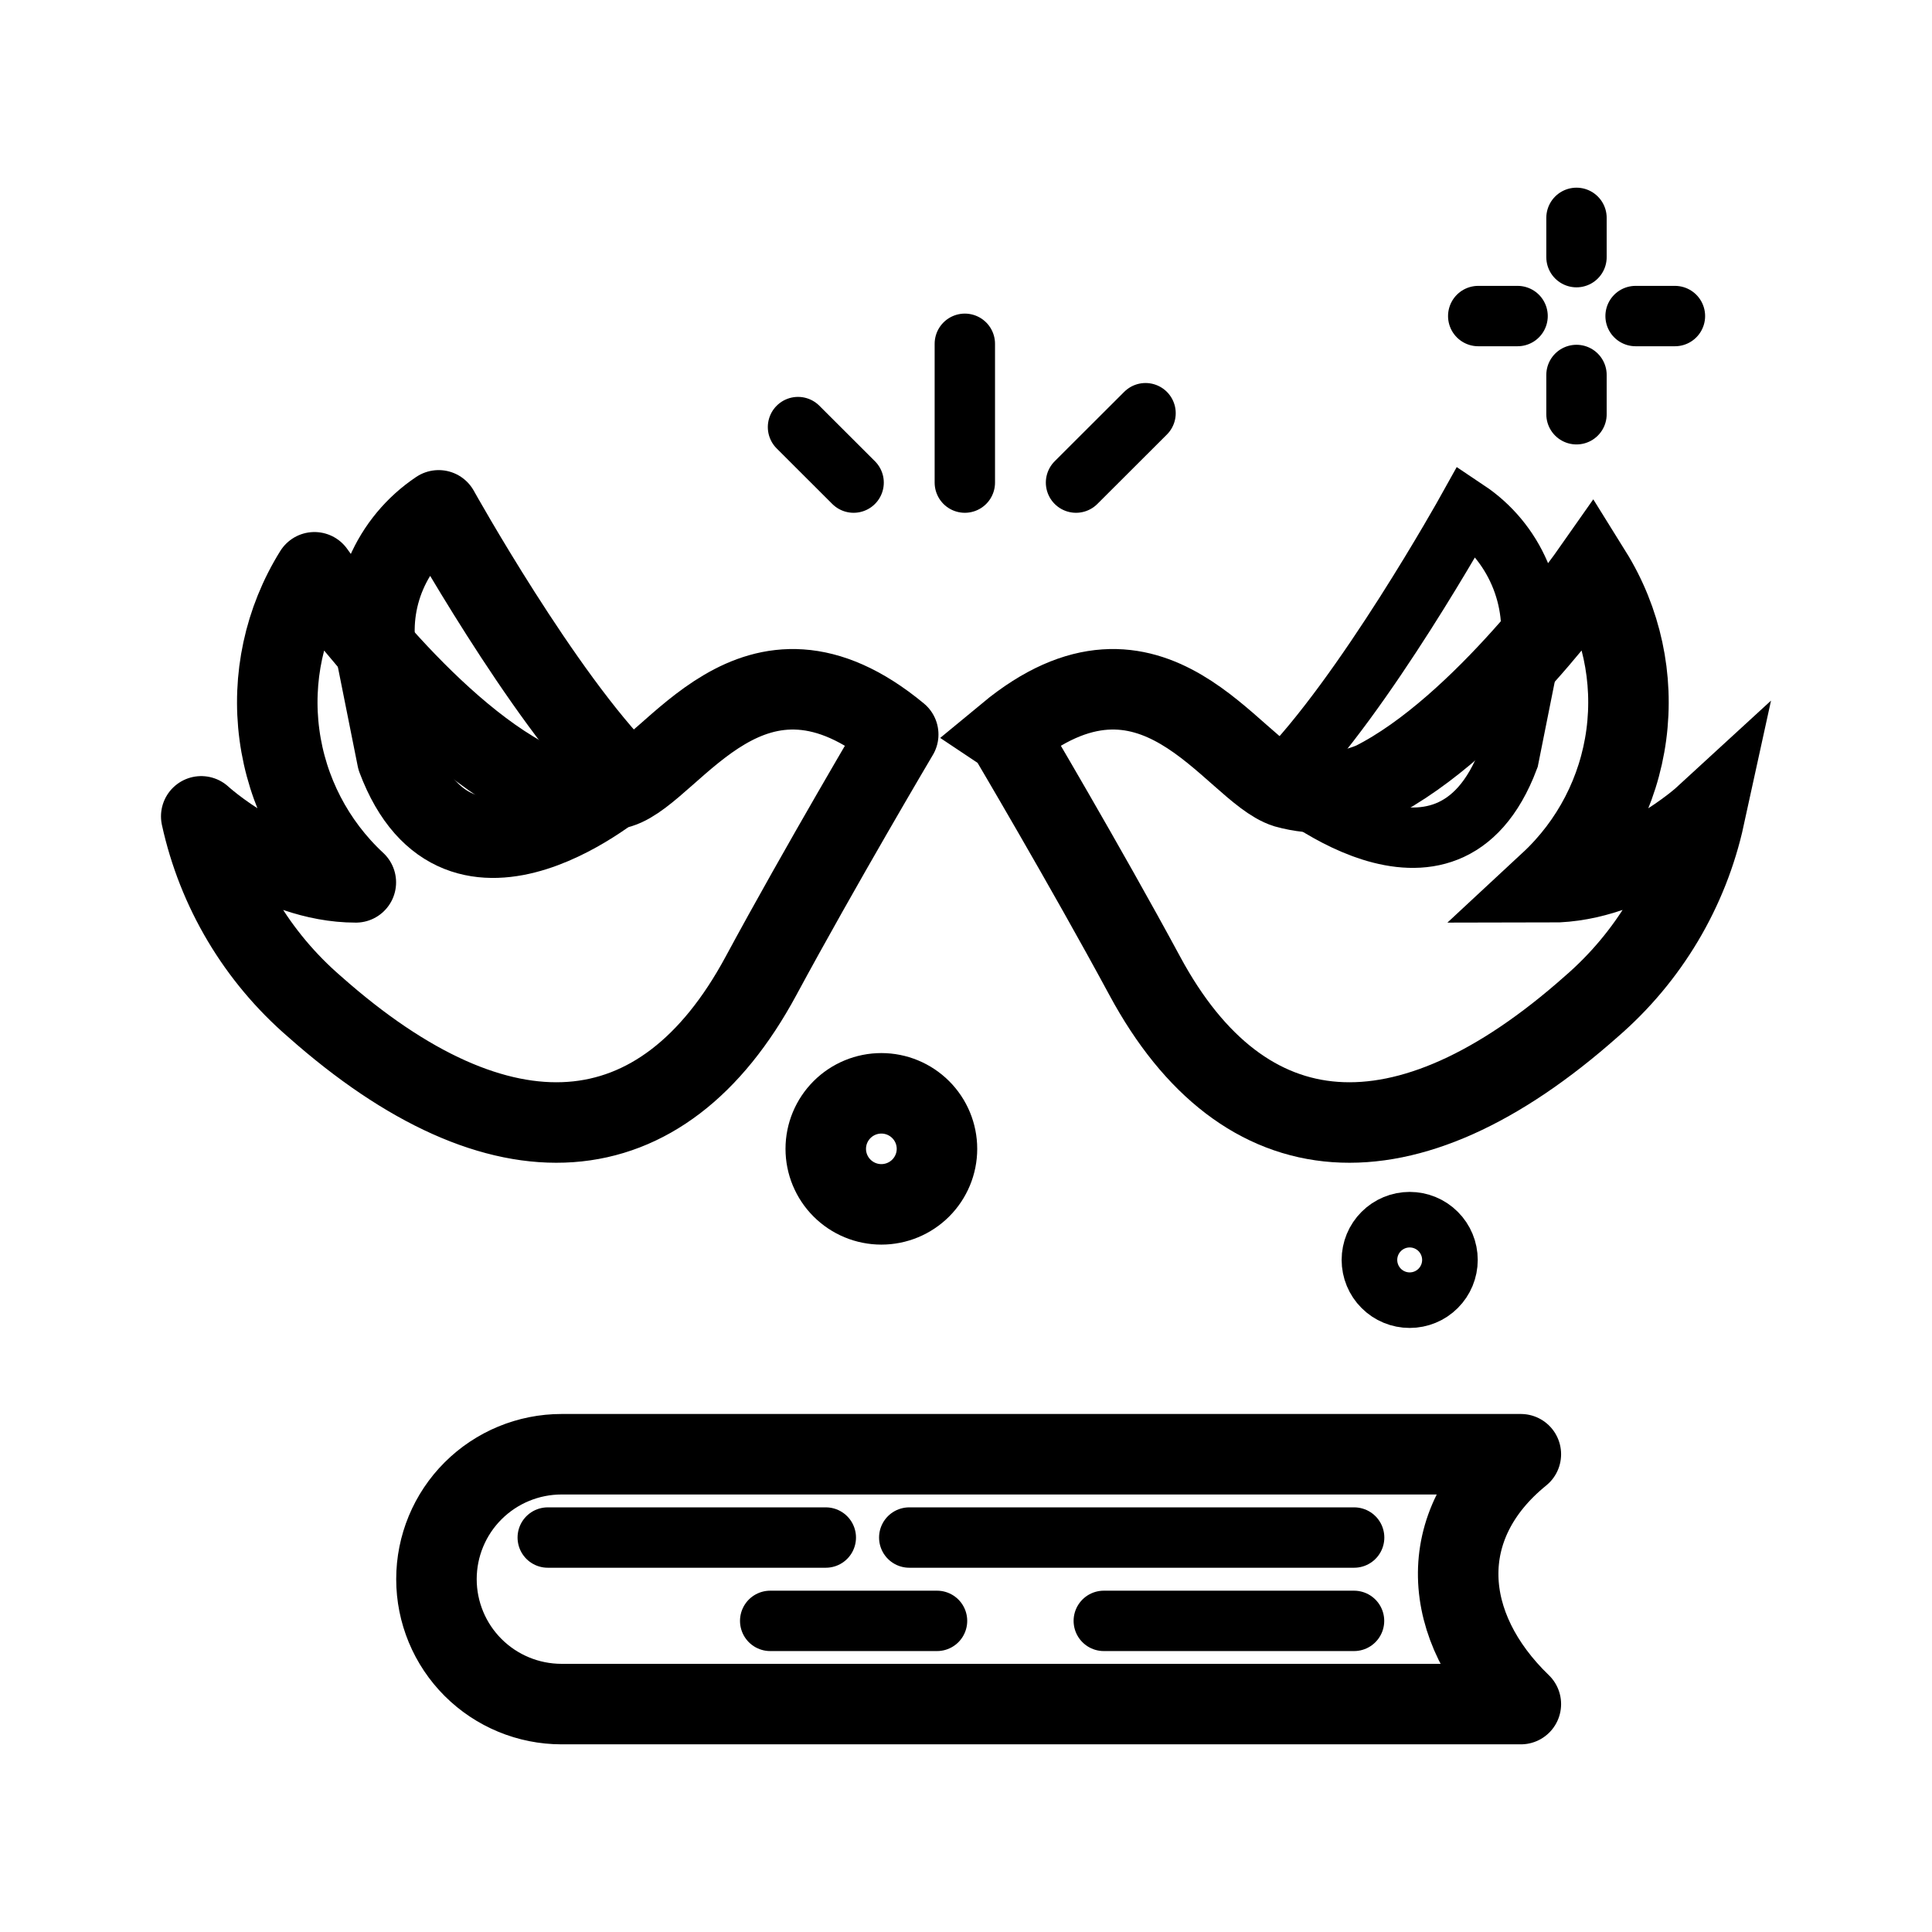 <?xml version="1.0" encoding="UTF-8"?>
<svg id="vector" version="1.1" viewBox="0 0 192 192" xmlns="http://www.w3.org/2000/svg">
 <g fill="none" stroke="#000">
  <g stroke-width="8">
   <path d="m151.14 169.35h-95.332c-3.297 0-6.46-1.307-8.792-3.636-2.333-2.328-3.642-5.488-3.642-8.779 0-3.292 1.309-6.451 3.642-8.779 2.332-2.328 5.495-3.636 8.792-3.636h95.332c-8.66 7.026-7.941 17.169 0 24.83zm-113.72-104.25c-0.472-2.737-0.141-5.551 0.956-8.103 1.095-2.552 2.907-4.735 5.217-6.279 0 0 10.287 18.485 18.514 26.706 0 0-16.46 14.382-22.633-2.052z" stroke-linejoin="round"/>
   <path d="m89.263 72.99s-7.737 13.063-13.642 24.002c-9.823 18.225-25.85 19.464-44.37 3.034-5.698-4.918-9.647-11.552-11.252-18.898 0 0 7.137 6.561 15.364 6.561-4.159-3.862-6.845-9.052-7.593-14.671-0.752-5.62 0.481-11.331 3.479-16.145 0 0 10.777 15.392 21.697 20.862 2.735 1.152 5.786 1.348 8.647 0.551 5.324-1.672 13.189-17.279 27.671-5.296zm-7.2 41.181c0-1.462 0.583-2.866 1.619-3.901 1.036-1.035 2.443-1.617 3.907-1.617 1.464 0 2.871 0.582 3.907 1.617 1.037 1.034 1.619 2.438 1.619 3.901 0 1.462-0.583 2.866-1.619 3.901-1.036 1.034-2.443 1.616-3.907 1.616-1.464 0-2.871-0.582-3.907-1.616-1.037-1.035-1.619-2.439-1.619-3.901" stroke-linejoin="round"/>
   <path d="m137.33 125.21c0-0.731 0.29-1.435 0.809-1.951 0.517-0.518 1.222-0.809 1.954-0.809 0.732 0 1.437 0.29 1.954 0.809 0.519 0.516 0.809 1.219 0.809 1.951 0 0.731-0.291 1.435-0.809 1.951-0.517 0.518-1.222 0.809-1.954 0.809-0.732 0-1.438-0.29-1.954-0.809-0.52-0.516-0.809-1.22-0.809-1.951"/>
  </g>
  <path d="m156.67 21.651v3.904m0 11.709v3.904m-9.765-9.758h3.91m11.728 0h3.91m-31.88 121.39h-44.212m19.333 8.281h24.869m-80.128-8.281h27.633m-5.527 8.281h16.58m2.763-113.12v-13.795m-11.053 13.795-5.526-5.518m27.629 5.518 6.908-6.897m38.137 24.038c0.472-2.737 0.141-5.551-0.956-8.103-1.095-2.552-2.907-4.735-5.217-6.279 0 0-10.287 18.485-18.514 26.706 0 0 16.463 14.382 22.633-2.052z" stroke-linecap="round" stroke-width="6"/>
  <path d="m100.13 72.99s7.737 13.063 13.642 24.002c9.823 18.225 25.85 19.464 44.37 3.034 5.695-4.918 9.647-11.549 11.252-18.896 0 0-7.137 6.558-15.367 6.558 4.159-3.862 6.845-9.052 7.593-14.671 0.752-5.619-0.481-11.331-3.479-16.145 0 0-10.79 15.392-21.697 20.862-2.735 1.153-5.786 1.349-8.646 0.552-5.323-1.672-13.186-17.279-27.67-5.297z" stroke-width="8"/>
 </g>
</svg>
